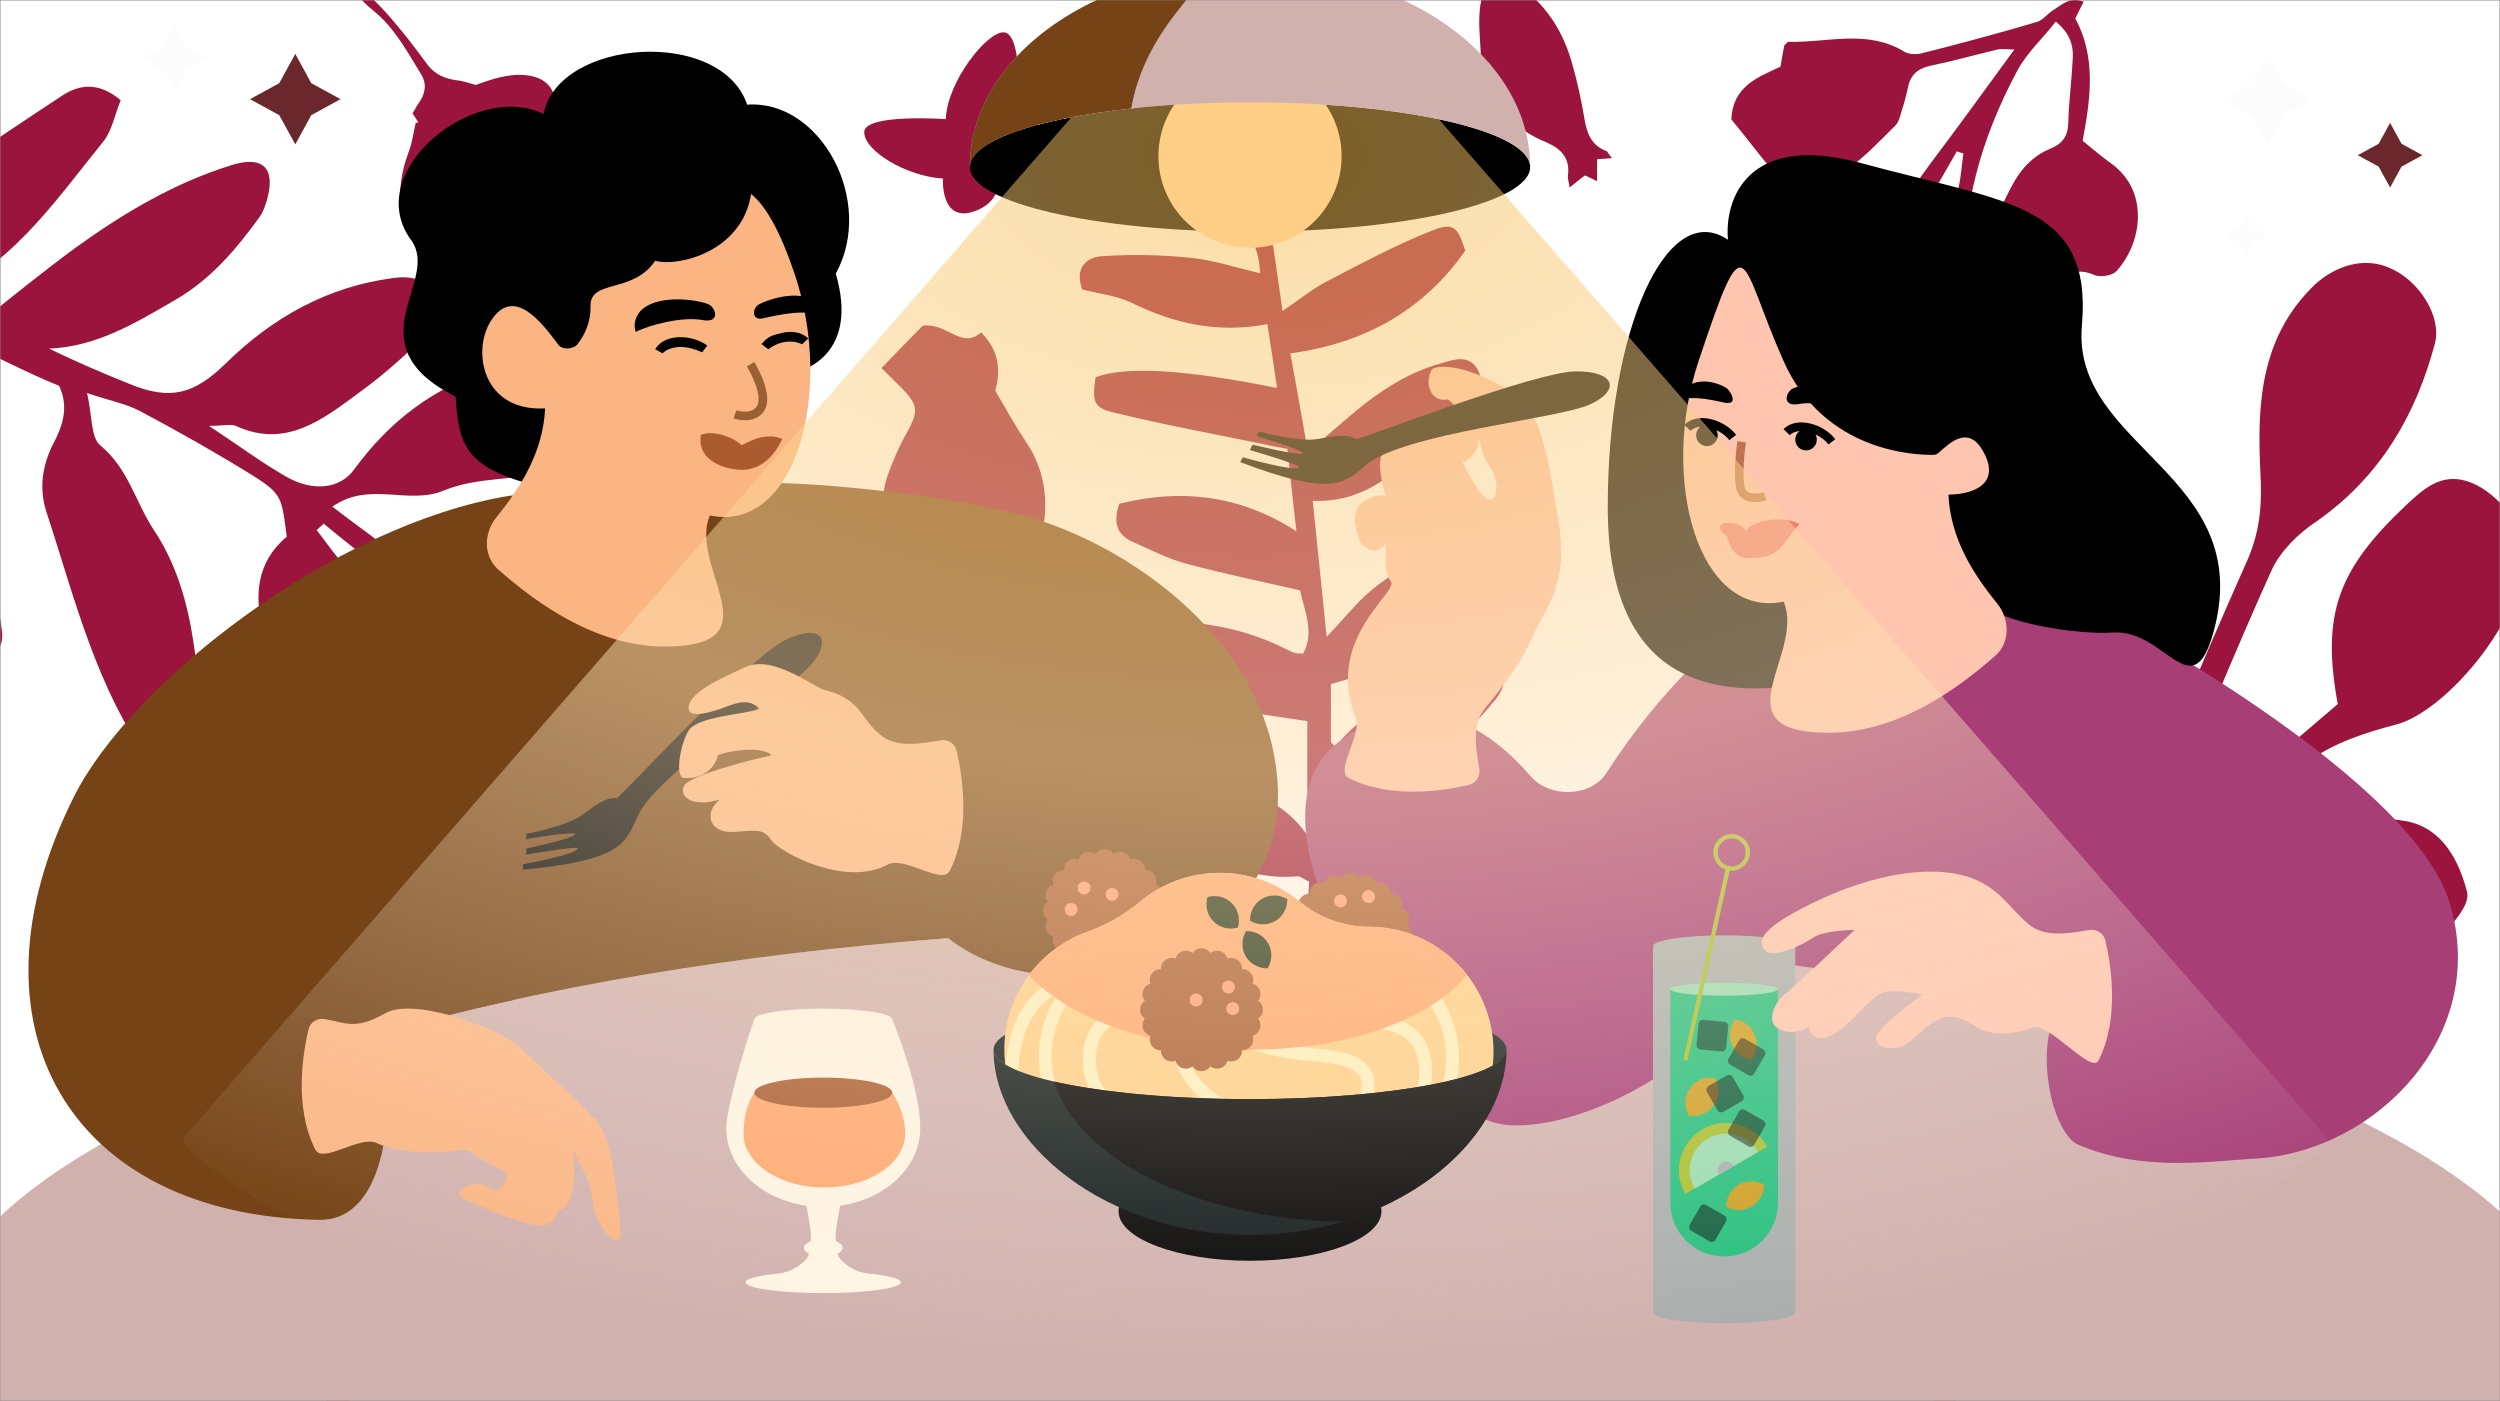 <svg width="1160" height="650" viewBox="0 0 1160 650" fill="none" xmlns="http://www.w3.org/2000/svg">
<rect x="0" y="0" width="1160" height="650" fill="#808080" stroke="none"/>
<g clip-path="url(#clip0_1_1203)">
<mask id="mask0_1_1203" style="mask-type:luminance" maskUnits="userSpaceOnUse" x="0" y="0" width="1160" height="650">
<path d="M1160 0H0V650H1160V0Z" fill="white"/>
</mask>
<g mask="url(#mask0_1_1203)">
<mask id="mask1_1_1203" style="mask-type:luminance" maskUnits="userSpaceOnUse" x="0" y="0" width="1160" height="650">
<path d="M1160 0H0V650H1160V0Z" fill="white"/>
</mask>
<g mask="url(#mask1_1_1203)">
<path d="M1160 0H0V650H1160V0Z" fill="white"/>
<path d="M1059.43 53.437L1052.02 67L1044.57 53.437L1031 46.016L1044.57 38.595L1052.02 25L1059.43 38.595L1073 46.016L1059.43 53.437Z" fill="#FCFCFC"/>
<path d="M637.517 65.531L628.519 82L619.483 65.531L603 56.519L619.483 47.508L628.519 31L637.517 47.508L654 56.519L637.517 65.531Z" fill="#FCFCFC"/>
<path d="M1114.3 77.312L1109.01 87L1103.7 77.312L1094 72.011L1103.7 66.711L1109.01 57L1114.3 66.711L1124 72.011L1114.3 77.312Z" fill="#6A282C"/>
<path fill-rule="evenodd" clip-rule="evenodd" d="M463.285 84.946C471.981 90.645 494.636 86.028 492.906 71.692C490.758 53.888 468.926 56.576 468.926 56.576C474.077 45.319 473.796 15.954 466.027 15.027C458.258 14.092 439.337 38.019 438.874 55.279C438.874 55.279 401 52.577 401 61.328C401 70.086 420.645 81.807 437.522 82.862C437.522 82.862 436.203 103.765 452.284 97.992C463.631 93.925 463.285 84.946 463.285 84.946Z" fill="#9B143D"/>
<path d="M144.426 53.437L137.016 67L129.574 53.437L116 46.016L129.574 38.595L137.016 25L144.426 38.595L158 46.016L144.426 53.437Z" fill="#6A282C"/>
<path d="M1045.54 112.542L1042.01 119L1038.46 112.542L1032 109.008L1038.46 105.474L1042.01 99L1045.54 105.474L1052 109.008L1045.54 112.542Z" fill="#FCFCFC"/>
<path d="M86.304 32.312L81.011 42L75.696 32.312L66 27.011L75.696 21.711L81.011 12L86.304 21.711L96 27.011L86.304 32.312Z" fill="#FCFCFC"/>
<path d="M1084.72 326.694C1056.52 350.893 1027.92 375.092 996.495 402.068C999.717 393.737 1001.33 388.183 1003.75 383.026C1020.26 343.355 1036.38 303.685 1054.1 264.411C1058.13 255.684 1066.59 247.353 1075.05 241.799C1104.45 221.171 1120.97 192.608 1129.83 159.285C1133.06 146.59 1122.18 129.929 1108.89 124.375C1097.61 119.218 1084.31 122.788 1074.24 131.912C1048.46 156.508 1047.25 188.244 1048.86 219.98C1049.67 235.055 1048.46 247.75 1042.02 261.634C1018.65 313.999 996.897 367.554 974.339 420.316C969.505 431.82 963.865 442.928 957.822 456.416C944.126 425.076 951.78 402.068 971.922 379.456C994.48 354.463 999.717 323.52 994.883 290.991C994.078 285.437 990.452 279.883 986.827 275.519C974.339 260.841 955.808 262.825 947.751 279.883C934.861 307.255 922.776 335.421 919.15 365.968C917.136 383.026 916.33 400.084 931.638 413.572C935.263 416.746 936.875 422.696 938.083 427.853C944.932 455.226 952.585 481.012 938.083 509.971C925.595 534.567 920.358 562.336 911.093 590.899C905.856 577.014 900.217 564.716 896.591 552.022C895.383 547.658 897.397 542.104 899.411 537.344C901.022 533.377 906.259 529.806 906.662 525.839C909.482 501.244 912.705 476.251 913.51 451.259C913.913 439.358 896.188 425.473 884.506 424.68C868.795 423.886 851.473 434.201 846.639 448.879C838.18 475.458 832.943 502.83 845.431 532.583C855.905 537.74 867.99 544.088 883.298 552.022C892.966 567.493 900.217 588.519 900.62 610.337C901.022 631.363 896.188 652.388 896.188 675C898.605 671.033 902.231 667.463 903.439 663.099C910.288 640.487 918.344 617.875 922.373 594.469C927.207 567.493 940.903 551.625 970.713 548.848C989.244 561.146 1011.4 563.923 1034.36 557.972C1042.42 555.989 1050.47 551.228 1056.52 545.674C1066.99 535.36 1064.98 522.269 1052.89 513.541C1030.33 496.88 1006.97 492.913 979.575 511.558C975.95 529.41 963.059 541.311 936.875 543.294C945.334 521.476 951.377 501.244 961.045 482.995C972.324 461.573 1006.16 455.226 1029.93 456.019C1063.77 457.606 1100.43 461.573 1129.43 436.978C1136.28 431.027 1146.35 420.316 1144.74 413.969C1141.11 399.687 1133.46 384.216 1116.54 381.042C1105.66 379.059 1093.58 379.455 1083.1 382.629C1068.6 386.993 1054.91 394.53 1041.21 402.068C1035.17 405.638 1027.51 411.589 1026.3 417.142C1023.48 433.804 1010.59 438.564 997.703 444.118C991.661 446.895 985.618 449.275 976.353 450.466C980.381 444.118 983.604 437.771 988.035 431.82C1010.59 400.084 1040.81 375.488 1071.83 352.876C1083.1 344.546 1098.01 339.785 1111.71 336.215C1135.07 330.264 1172.94 285.437 1170.92 255.287C1170.12 242.593 1157.63 227.121 1144.34 223.154C1132.25 219.584 1124.19 227.121 1116.14 234.659C1084.72 264.411 1077.06 285.04 1084.72 326.694Z" fill="#9B143D"/>
<path d="M803.36 55.438C803.993 39.863 815.722 35.878 826.163 30.903C826.668 27.371 827.38 23.895 827.93 21.022C828.768 20.383 829.245 19.432 829.921 19.397C847.99 19.91 866.394 13.396 883.731 24.066C885.848 25.279 889.379 25.359 891.775 24.705C909.638 20.202 927.348 15.443 944.959 10.226C947.823 9.482 949.985 6.393 952.652 4.733C956.625 2.343 960.148 -1.677 966.822 0.753C965.443 3.405 964.38 5.709 962.947 8.561C972.879 26.959 969.866 46.428 966.341 65.329C971.285 69.238 975.401 72.926 979.886 76.065C996.944 88.602 994.408 112.081 982.056 125.82C980.164 127.903 974.597 128.789 971.805 127.611C964.05 124.246 958.987 126.56 954.149 132.169C951.257 135.495 947.383 138.342 943.464 140.53C936.933 144.178 932.178 142.045 931.008 134.83C929.497 125.584 929.958 116.433 924.753 107.709C923.529 105.656 926.385 100.812 927.98 97.356C930.954 91.248 933.828 84.683 937.937 79.31C941.045 75.18 945.865 71.291 950.613 69.324C956.819 66.884 959.504 63.503 959.677 57.079C959.94 47.012 961.293 37.021 961.763 27.009C962.089 20.841 960.432 15.438 953.894 10.025C947.785 17.883 940.443 24.549 935.991 32.85C919.033 64.554 909.325 98.196 911.948 134.7C912.352 140.631 911.874 146.542 911.908 153.022C920.249 155.034 924.445 160.9 928.633 167.627C932.054 173.07 937.512 177.547 941.664 182.754C945.509 187.448 948.94 192.031 947.777 198.838C945.675 210.786 942.27 213.543 926.777 215.012C925.822 216.914 924.605 218.961 923.803 221.12C919.477 232.258 909.172 234.25 899.173 236.755C897.921 237.284 896.264 236.841 895.021 236.509C878.565 230.819 866.886 210.66 871.528 194.214C874.278 184.812 877.964 175.228 882.937 166.635C885.109 162.686 890.748 159.879 895.343 157.655C903.486 153.792 907.18 148.308 905.146 139.353C900.97 121.846 903.955 104.957 908.498 88.053C909.959 82.62 910.176 76.855 911.015 71.255C909.979 70.979 908.997 70.501 907.962 70.224C900.447 83.314 892.932 96.405 885.624 109.55C883.452 113.499 881.848 117.816 880.505 121.986C878.081 130.182 874.674 137.899 877.483 147.277C879.589 154.31 879.452 162.253 870.777 167.269C867.903 168.874 866.452 173.447 864.911 176.702C860.451 185.863 854.549 193.777 845.505 199.341C833.793 206.565 823.705 202.792 820.312 189.807C819.763 187.719 819.628 185.742 819.089 182.794C808.685 179.368 797.553 176.179 794.682 162.902C792.063 150.34 797.136 142.205 807.325 136.515C811.769 119.154 819.597 115.637 836.089 122.847C838.259 123.858 840.736 125.382 842.97 125.332C849.465 125.126 854.634 127.369 859.579 131.278C861.587 132.893 864.596 133.266 868.27 134.463C869.821 130.348 871.623 126.947 872.182 123.214C875.545 104.917 885.367 89.855 896.17 75.27C908.919 58.402 921.308 41.221 934.642 23C931.111 22.919 928.778 22.512 926.644 23.02C916.438 25.47 906.123 28.322 895.764 30.516C889.882 31.748 886.422 34.706 885.268 40.653C884.502 44.33 883.474 48.154 882.294 51.721C881.699 53.934 880.941 56.752 879.419 58.286C872.175 65.409 865.292 72.845 857.076 78.63C851.319 82.701 843.564 84.295 836.582 86.313C830.592 87.948 826.431 83.601 822.838 79.621C816.426 72.085 810.078 63.487 803.36 55.438Z" fill="#9B143D"/>
<path d="M617.542 317.428C617.542 327.123 617.542 335.711 617.542 344.298C618.103 345.129 618.945 345.683 619.507 346.514C638.876 322.968 666.386 314.381 693.335 304.686C700.914 312.442 698.107 319.921 692.774 326.015C674.527 347.345 655.719 367.844 624.84 370.614C617.261 371.445 615.015 376.708 614.734 383.356C614.454 394.991 614.734 406.348 614.734 418.814C623.156 409.672 630.735 400.531 639.157 392.498C653.473 378.37 672.281 371.999 690.809 366.182C699.791 363.412 705.687 369.783 702.318 378.647C699.511 386.403 695.019 393.606 689.966 400.254C673.966 421.861 653.473 438.204 627.086 446.238C623.156 447.346 619.226 449.285 614.454 450.947C613.331 463.412 611.927 475.324 610.804 487.512C611.646 487.789 612.489 488.066 613.331 488.343C626.805 476.155 639.718 462.858 654.315 451.778C669.193 440.697 686.036 432.941 703.441 428.232C712.424 432.941 712.424 438.204 708.494 444.853C687.721 482.249 659.649 510.781 615.857 521.03C613.05 521.584 610.524 522.415 607.436 523.246C602.944 539.867 602.102 557.595 590.873 572C590.873 569.23 590.312 566.183 590.873 563.413C594.242 544.022 598.172 524.354 601.26 504.964C603.506 491.944 600.979 490.005 587.786 485.573C568.135 478.925 548.205 471.722 529.116 463.135C521.817 459.811 515.641 453.44 509.466 447.9C504.413 443.19 502.167 437.373 505.816 428.509C544.836 419.645 572.346 444.576 604.348 465.905C605.471 445.13 606.594 426.847 607.436 409.118C604.067 407.456 602.944 406.348 601.821 406.625C579.083 408.564 559.995 398.038 540.906 388.897C533.046 385.295 526.589 378.924 520.414 372.553C515.361 367.567 512.834 360.919 518.168 352.054C530.519 350.946 542.871 354.824 555.222 358.425C558.872 359.534 561.96 361.473 565.609 362.581C581.329 367.013 596.488 372.83 606.594 387.512C606.594 370.337 606.594 353.162 606.594 334.603C593.119 332.664 580.206 330.725 567.574 328.508C550.45 325.461 536.976 315.212 523.221 306.071C520.414 304.132 518.729 297.483 519.852 294.159C520.975 291.112 526.87 288.342 530.8 288.342C553.538 287.511 575.434 290.558 595.926 300.807C597.611 301.638 599.295 302.47 600.979 303.024C601.821 303.301 602.664 303.024 604.629 303.301C609.962 293.605 605.471 284.187 603.225 273.938C585.259 269.782 567.574 266.181 550.17 261.472C541.748 259.256 533.888 255.101 525.747 251.5C518.729 248.453 516.203 243.189 519.291 233.771C547.082 226.846 574.311 229.062 601.541 246.514C599.856 232.386 598.734 220.752 597.33 208.286C593.119 207.455 589.47 206.901 586.101 206.07C563.363 201.361 540.344 197.206 517.887 191.666C507.501 189.45 506.658 186.956 508.343 175.045C522.098 169.782 550.17 171.444 592.558 180.031C591.154 170.336 589.751 161.195 588.066 150.391C565.048 154.823 544.555 150.114 524.905 140.419C517.887 137.095 509.746 136.264 502.167 134.325C498.518 124.352 503.851 119.089 512.273 118.812C525.747 117.981 539.222 118.258 552.696 119.643C563.083 120.751 573.188 124.075 584.698 126.845C584.136 116.319 581.61 109.671 572.908 103.854C552.415 90.557 533.607 75.599 526.589 50.391C524.905 44.02 523.221 37.925 531.362 31C536.414 34.047 543.152 36.263 547.643 40.972C559.433 53.438 570.662 66.18 581.329 79.754C584.978 84.186 586.663 90.557 587.786 96.374C590.593 111.61 592.558 127.122 595.084 144.297C602.944 139.034 608.839 134.048 615.857 130.446C631.858 122.136 647.859 113.549 664.702 106.901C674.527 103.023 676.492 105.516 679.861 116.319C660.491 144.02 633.262 159.256 598.734 163.965C601.541 179.2 604.067 193.605 606.874 209.671C613.05 204.408 618.664 199.699 623.998 194.99C637.472 183.355 651.789 173.106 669.193 168.397C674.808 166.735 681.545 164.519 685.475 171.167C689.124 177.538 685.475 182.524 680.983 186.956C672.562 195.544 664.14 204.131 655.158 212.164C642.525 223.522 629.051 233.217 609.12 232.386C611.366 253.993 613.331 273.938 615.577 295.544C620.349 290.281 624.279 286.126 628.209 281.694C642.806 265.627 661.895 257.04 682.668 252.331C686.879 251.5 691.931 253.716 696.423 254.547C695.581 259.256 695.861 264.796 693.335 268.397C678.457 291.943 658.807 309.395 629.893 314.104C626.244 314.658 622.594 316.043 617.542 317.428Z" fill="#9B143D"/>
<path d="M321.783 403.17C325.08 397.773 327.762 393.779 330.559 389.369C313.853 367.221 303.025 341.679 279.897 325.684C276.176 322.941 274.637 317.191 271.682 313.307C256.676 294.72 237.233 280.79 214.68 273.198C203.043 269.085 192.092 264.927 182.718 256.713C173.95 249.547 164.531 243.106 154.204 235.093C171.466 223.031 189.129 234.495 205.836 227.644C221.324 221.148 240.13 222.867 256.979 218.73C273.142 214.638 292.09 219.072 305.852 205.885C294.313 177.26 256.67 162.658 228.759 171.086C201.268 179.621 181.022 195.154 164.442 217.653C157.778 227.09 144.901 228.236 132.553 221.041C121.344 214.585 110.751 206.726 96.925 197.589C103.399 197.694 107.326 196.475 109.872 197.8C132.567 208.106 149.757 194.687 166.716 182.101C176.532 175.036 186.01 166.769 194.65 158.287C200.271 152.596 206.356 145.24 202.2 136.808C198.383 129.579 190.583 127.793 182.39 129.03C151.908 133.003 126.373 147.396 104.771 168.602C89.975 183.084 78.844 186.017 59.568 177.93C47.477 173.032 35.235 167.872 22.806 161.771C45.05 160.807 62.917 149.793 81.086 139.303C97.653 129.738 109.323 116.013 120.236 100.978C122.036 98.541 123.115 95.473 123.926 92.559C127.983 77.988 122.028 71.993 107.271 76.67C80.999 84.85 57.637 98.688 35.486 114.621C19.978 126.02 4.925 138.205 -10.395 150.544C-17.999 147.247 -25.184 144.059 -33.775 140.285C4.253 125.317 24.789 94.244 47.676 66.007C52.077 60.671 53.442 52.546 56.017 46.517C45.656 37.826 36.777 39.109 28.529 44.569C7.643 58.375 -13.243 72.18 -33.676 86.772C-41.772 92.495 -48.926 100.468 -54.975 108.502C-70.058 128.041 -74.787 129.723 -97.722 122.701C-100.803 121.685 -103.848 121.347 -107.045 120.747C-107.544 121.734 -108.043 122.721 -108.658 124.124C-100.716 128.623 -92.891 133.538 -84.38 138.407C-85.191 141.321 -85.468 143.926 -86.885 145.792C-97.415 160.257 -95.951 175.134 -89.501 190.626C-84.145 203.605 -79.324 216.892 -73.701 229.717C-62.419 256.045 -42.506 276.342 -25.916 298.907C-23.682 302.159 -18.741 304.547 -14.289 305.47C-4.548 307.533 2.328 302.165 0.845 292.191C-2.824 266.708 -7.178 241.272 -19.654 218.428C-29.709 199.777 -40.567 181.589 -51.424 163.401C-55.624 156.742 -61.01 151.117 -65.246 143.78C-30.911 147.715 -2.806 166.775 27.422 179.021C32.217 189.179 28.831 198.122 24.571 206.171C19.465 216.456 18.206 226.616 21.363 237.022C34.759 277.502 44.379 319.463 70.893 355.514C72.95 355.375 75.96 355.034 78.667 354.17C81.108 353.46 83.548 352.75 87.324 351.269C94.133 334.061 92.492 315.792 89.783 298.141C87.038 279.811 81.969 261.775 71.369 245.884C62.852 232.983 59.562 217.413 46.619 206.718C42.025 203.082 42.866 192.814 40.394 182.362C50.206 185.781 58.122 187.15 64.772 190.647C82.748 200.184 100.188 210.029 117.397 220.707C130.921 229.32 130.724 230.831 133.051 249.053C119.066 260.621 117.707 276.778 122.251 292.672C131.154 323.518 138.836 354.719 155.442 382.864C159.83 390.463 160.743 400.068 163.26 408.747C175.351 413.645 178.512 413.567 181.944 402.851C185.76 391.564 187.18 379.214 187.799 367.328C189.403 337.403 179.957 309.317 172.718 281.353C170.166 271.996 160.828 264.46 154.464 255.906C151.811 252.546 149.578 249.294 146.925 245.934C148.11 244.9 149.027 244.021 150.212 242.988C162.737 253.575 176.296 262.867 187.369 274.641C201.362 289.621 212.985 306.668 226.176 322.111C250.93 350.794 278.169 376.993 310.343 397.547C312.924 399.551 316.993 401.044 321.783 403.17Z" fill="#9B143D"/>
<path d="M151.623 670C162.213 659.818 162.645 646.879 163.726 634.576C164.374 626.091 161.781 617.182 162.213 608.697C163.293 590.03 165.238 571.576 167.183 552.909C168.912 536.576 173.018 521.091 180.798 506.455C197.655 500.515 213.647 493.091 227.046 481C235.258 473.364 239.364 462.97 241.309 452.152C243.038 443.242 244.118 434.121 245.631 425C247.144 416.939 244.118 411.636 234.394 407.606C219.482 418.424 203.922 429.667 188.578 441.121C176.476 450.242 173.45 463.606 171.722 477.394C170.857 485.03 172.37 492.879 171.505 500.303C170.641 507.515 168.048 514.515 165.887 521.727C163.726 529.152 161.564 536.364 158.971 544.636C157.891 542.939 156.81 541.879 156.378 540.394C153.136 524.909 149.678 509.424 147.301 493.727C146.437 488 147.95 481.848 148.598 475.909C150.975 457.667 148.598 440.909 134.551 427.121C126.555 419.273 118.342 411.212 111.427 402.303C104.944 394.03 99.757 384.697 93.922 375.788C89.168 368.152 88.951 368.152 77.93 370.061C76.417 377.061 74.04 384.485 73.608 392.121C72.311 419.909 75.985 446.212 98.46 466.788C107.969 475.485 117.046 484.394 129.148 489.697C131.957 490.97 134.983 493.303 136.063 495.848C143.627 512.606 148.166 530.424 149.678 548.879C149.678 549.515 149.03 549.939 147.949 552.061C141.682 542.727 136.28 533.818 130.228 525.121C125.906 519.182 122.016 512.394 116.397 508.152C102.782 497.97 88.735 488.212 74.04 479.515C62.802 472.939 50.268 468.061 38.166 462.758C32.763 460.424 27.144 461.485 23.47 465.939C20.012 470.182 18.5 475.061 21.957 480.576C30.818 493.515 38.598 506.879 47.458 519.606C55.67 531.273 66.908 539.97 80.091 546.545C88.303 550.576 96.515 552.061 105.16 549.091C130.877 540.182 147.949 552.909 153.784 581.333C154.001 581.97 154.217 582.818 154.217 583.455C154.649 606.576 158.107 629.909 150.975 652.606C148.814 658.333 147.085 664.273 151.623 670Z" fill="#9B143D"/>
<path d="M220.714 39.406C227.694 37.019 235.705 33.836 244.746 34.972C252.871 35.996 257.678 40.77 257.678 48.728C257.678 54.753 255.275 57.254 249.209 57.822C247.95 57.936 246.692 58.049 244.059 58.277C247.493 60.323 249.896 61.687 252.185 63.051C256.762 65.552 259.623 69.531 261.454 74.192C262.828 77.602 261.454 80.444 259.051 82.831C256.877 82.831 254.817 82.831 252.757 82.831C250.926 82.718 249.095 82.604 246.692 82.377C247.264 83.968 247.493 85.219 248.065 86.242C249.781 89.311 249.324 92.153 247.149 94.654C245.089 97.041 241.198 97.496 237.765 96.132C235.362 95.222 232.844 94.427 230.555 93.517C228.724 96.814 227.351 99.769 225.52 102.384C221.629 107.954 214.19 108.068 210.185 102.611C208.697 100.679 207.896 98.292 206.866 96.132C205.836 93.858 204.921 91.585 203.891 89.425C203.662 88.856 203.09 88.288 201.602 88.174C202.632 91.13 203.776 93.972 204.692 97.041C205.607 100.224 207.438 103.748 204.234 106.59C201.144 109.205 197.711 107.613 194.507 106.363C188.327 103.976 185.924 99.428 185.695 92.949C185.351 84.991 186.954 77.602 189.7 70.327C191.302 66.007 191.874 61.346 192.904 56.913C193.362 56.913 193.82 56.913 194.163 56.913C193.362 55.548 192.447 54.184 191.417 52.593C192.447 51.001 193.248 49.296 194.278 47.818C197.368 43.612 198.169 38.951 195.422 34.518C188.899 23.946 183.177 12.919 172.992 4.734C167.384 0.3 163.035 -5.611 158.229 -10.954C158 -11.295 158.114 -11.977 158 -13C163.035 -11.409 165.782 -7.43 169.101 -4.247C172.305 -1.064 175.624 2.006 178.714 5.416C181.918 8.94 184.894 12.578 187.869 16.215C191.531 20.763 194.964 25.537 198.512 30.198C201.831 34.518 206.408 36.45 211.673 37.246C214.305 37.36 216.937 38.383 220.714 39.406Z" fill="#9B143D"/>
<path d="M748 73.369C745.17 73.624 743.497 73.752 741.053 73.879C741.053 76.936 741.053 80.121 741.053 84.07C738.737 82.924 737.064 82.159 735.392 81.395C733.205 83.051 731.146 84.707 728.316 87C727.93 84.325 727.287 82.796 727.544 81.267C728.573 73.369 724.199 68.911 717.638 66.108C710.176 63.051 703.357 58.847 698.726 52.35C694.351 46.236 690.878 39.357 687.147 32.733C687.79 19.357 683.673 5.726 689.72 -7.268C691.392 -10.834 691.392 -13.892 689.463 -17.459C685.474 -24.72 682.901 -32.49 682.001 -40.898C681.1 -48.669 679.17 -56.312 678.141 -63.955C677.755 -66.885 678.27 -69.943 678.398 -73C678.784 -73 679.299 -73 679.685 -73C681.872 -61.917 683.673 -50.707 686.246 -39.752C688.047 -31.981 690.492 -24.338 693.322 -16.694C694.223 -14.274 696.41 -11.854 698.597 -10.58C714.679 -1.662 724.456 11.841 729.345 29.038C731.79 37.573 733.719 46.236 735.135 54.898C736.293 61.904 738.351 67.51 745.556 70.185C746.07 70.694 746.585 71.841 748 73.369Z" fill="#9B143D"/>
<path d="M470.155 457.575C468.755 447.684 466.693 437.83 465.956 427.903C463.631 398.69 461.307 369.477 459.485 340.135C458.584 325.259 459.008 310.311 458.86 295.24C458.8 288.241 460.874 283.118 466.26 277.815C485.009 259.617 492.088 228.92 476.271 205.351C471.206 197.756 466.663 189.621 461.799 181.3C464.422 171.854 463.573 162.495 455.237 154.261C445.915 162.335 439.543 149.546 428.153 151.139C423.108 156.219 416.406 163.077 409 170.79C411.985 173.796 415.452 177.083 418.828 180.528C426.041 188.108 426.056 191.071 421.147 200.029C417.706 206.044 414.908 212.432 412.43 219.008C404.049 241.138 414.708 265.5 432.77 277.292C448.747 287.869 451.746 302.069 452.334 318.24C452.738 329.872 452.319 341.446 451.65 353.086C450.776 373.681 454.378 393.93 455.993 414.288C457.165 428.689 462.624 441.579 465.985 455.145C466.265 456.152 467.367 457.216 467.988 458C468.74 457.806 469.493 457.611 470.155 457.575Z" fill="#9B143D"/>
</g>
<path d="M1160 562.232V650H0V564.445C83.454 486.185 312.152 430 581.202 430C847.711 430 1074.63 485.129 1160 562.232Z" fill="#D1B1AE"/>
<path d="M470 238.002C418.614 226.14 361.852 223.237 350.427 224.283L236.5 230.002C154.5 243.502 60.534 317.005 34.26 369.76C-18.934 476.101 32.168 563.955 148 566.002C180.596 566.578 183.507 511.178 177.58 479.098C251.603 458.141 341.193 442.85 439.961 435.302C490.5 475.002 593 444.26 593 369.76C593 298.76 521.385 249.865 470 238.002Z" fill="#754315"/>
<path d="M1136.5 418.499C1117.5 356.999 962.5 275 934 263C838.93 237.237 773.881 314.438 745.35 358.725C738.096 369.984 719.049 370.354 710.286 360.225C691.449 338.449 659.752 315.846 621.5 343.999C570.563 381.489 655.5 500.999 688.5 518.999C714.9 533.399 801 497.5 812.5 445C860.5 452 881.5 453.5 953 473.5C946.778 484.508 949.261 516.132 960.887 528.737C961.903 529.839 963.188 530.641 964.563 531.237C994.546 544.231 1027.99 538.446 1048 537.499C1103 533.499 1155.5 479.999 1136.5 418.499Z" fill="#A73E76"/>
<path d="M387.796 126.992C398.406 163.132 374.975 173.422 361.934 174.049C332.314 193.499 267.372 230.768 244.56 224.243C216.046 216.087 212.73 206.048 211.404 184.088C162.996 159.618 204.682 130.456 190.788 111.466C167.321 79.392 220.745 37.135 252.201 52.918C259.191 17.788 334.584 12.697 346.682 48.564C380.501 46.054 406.363 93.111 387.796 126.992Z" fill="black"/>
<path d="M368.887 127.647C387.072 182.13 369.133 247.393 329.374 239.172C319.127 263.422 360.935 300.001 308.469 300.001C276.599 300.001 248.697 279.791 231.077 264.15C224.182 258.029 224.475 247.245 230.275 240.081C241.116 226.691 251.998 210.19 252.929 189.501C223.912 191.001 218.962 163.07 227.633 149.132C238.166 132.203 251.319 149.573 259.071 159.949C261.024 162.563 266.262 162.112 268.179 159.472C270.987 155.606 274.148 150.149 274 142.001C273.772 129.385 293.531 136.501 304 121.001C315.031 124.001 344.5 116.501 348.5 90.016C355.103 95.276 361.938 106.825 368.887 127.647Z" fill="#FBB583"/>
<path d="M382 468C399.673 468 414 470.239 414 473C418 483 427 507.1 427 523.5C427 541.485 410.963 556.432 389.855 559.446C389.855 559.446 386.46 575.367 388.19 576.096C389.921 576.825 391 577.857 391 579C391 579.984 390.2 580.886 388.873 581.582C387.547 582.279 393.745 590.021 402.891 590.928C412.037 591.834 418 593.32 418 595C418 597.761 401.882 600 382 600C362.118 600 346 597.761 346 595C346 593.32 351.963 591.834 361.109 590.928C370.255 590.021 376.453 582.279 375.127 581.582C373.8 580.886 373 579.984 373 579C373 577.857 374.079 576.825 375.81 576.096C377.54 575.367 374.145 559.446 374.145 559.446C353.037 556.432 337 541.485 337 523.5C337 514.3 345.333 486 350 473C350 470.239 364.327 468 382 468Z" fill="#FFF4E2"/>
<path d="M382.5 551C403.211 551 420 539.807 420 526C420 518.054 416.789 511.316 414 507H350.031C347.479 510.743 345 516.941 345 526C345 539.807 361.789 551 382.5 551Z" fill="#FFA76D"/>
<path d="M382 514C399.673 514 414 510.866 414 507C414 503.134 399.673 500 382 500C364.327 500 350 503.134 350 507C350 510.866 364.327 514 382 514Z" fill="#AA5C30"/>
<path d="M244.161 389.333L244.206 386.924C244.206 386.924 262.573 383.461 269.893 378.299C276.327 373.766 280.71 369.846 286.224 370.294C293.292 364.15 347.381 305.539 363.869 297.274C380.357 289.008 386.648 295.925 376.473 308.259C366.298 320.592 304.58 358.361 295.738 378.972C290.222 391.735 287.337 399.347 242.596 403.54L242.72 401C242.72 401 268.557 396.286 268.06 393.596C268.044 392.379 244.155 396.534 244.155 396.534L244.229 393.736C244.229 393.736 267.09 388.708 266.895 387.104C266.701 385.5 244.161 389.333 244.161 389.333Z" fill="black"/>
<path d="M408.341 340.86C415.665 347.031 426.375 345.222 436.352 343.517C439.774 342.932 443.039 344.93 443.83 348.243C446.467 359.288 450.654 384.303 440.736 404.014C437.276 410.928 419.863 397.24 412.143 401.063C391.787 412.128 361.5 394.997 358 389.997C354.5 384.997 352.5 384.997 341 385.997C329.5 386.997 326 377.497 334 370.997C320 374.997 315 368.997 317.5 364.497C320 359.997 346 352.997 358 350.497C354.5 345.997 337.5 348.243 333 350.497C332 355.997 326.5 361.497 317.5 360.997C313 360.997 315.5 345.497 319.5 338.997C323.5 332.497 345 331.497 352.5 328.997C347 322.997 340 326.997 334 328.997C328 330.997 320 332.997 319.5 328.997C319 321.497 334 314.997 346 309.497C357.955 304.018 374.872 316.9 381.921 319.963C381.976 319.987 382.032 320.004 382.09 320.018C399.5 324.03 399.365 333.646 408.341 340.86Z" fill="#FBB583"/>
<path d="M863.648 75.701C810.098 61.076 800.091 93.306 801.781 111.25C773.384 91.952 746 152.892 746 235.161C746 317.429 795.696 322.508 830.179 318.445C864.662 314.382 896.958 238.303 920.5 279.5C925.558 288.352 962.921 294.682 980.5 293.5C1004.63 291.878 1017.12 328.924 1027 293.5C1047.5 220 960.929 207.877 966 151C971.071 94.123 930.586 93.983 863.648 75.701Z" fill="black"/>
<path d="M788.113 167.643C769.928 222.126 787.867 287.389 827.626 279.169C837.873 303.418 796.065 339.997 848.531 339.997C880.401 339.997 908.303 319.787 925.923 304.146C932.818 298.026 932.525 287.241 926.725 280.077C915.884 266.687 905.002 250.186 904.071 229.498C913.5 229.498 928.15 225.774 921 210.998C913.937 196.401 905.022 205.222 899.487 210.137C898.85 210.703 898.048 211.029 897.196 211.046C889.201 211.206 846.53 210.013 827.626 167.643C806.722 120.789 810.843 99.539 788.113 167.643Z" fill="#FFC5AE"/>
<path d="M800 434C781.775 434 767 436.239 767 439V609C767 611.761 781.775 614 800 614C818.225 614 833 611.761 833 609V439C833 436.239 818.225 434 800 434Z" fill="#A9AEAC"/>
<path d="M775 459H825V558C825 571.807 813.807 583 800 583C786.193 583 775 571.807 775 558V459Z" fill="#25BE7C"/>
<path d="M800 462C813.807 462 825 460.657 825 459C825 457.343 813.807 456 800 456C786.193 456 775 457.343 775 459C775 460.657 786.193 462 800 462Z" fill="#9ADBB1"/>
<path fill-rule="evenodd" clip-rule="evenodd" d="M812.635 491.839C806.972 490.997 802.626 486.114 802.626 480.216C802.626 477.496 803.551 474.992 805.102 473C810.766 473.841 815.111 478.725 815.111 484.623C815.111 487.343 814.187 489.847 812.635 491.839Z" fill="#CE9E21"/>
<path fill-rule="evenodd" clip-rule="evenodd" d="M818.568 549.73C818.564 553.787 816.457 557.733 812.69 559.907C808.924 562.082 804.453 561.934 800.938 559.909C800.941 555.851 803.048 551.906 806.815 549.731C810.582 547.556 815.052 547.704 818.568 549.73Z" fill="#CE9E21"/>
<path fill-rule="evenodd" clip-rule="evenodd" d="M785.672 517.776C792.162 517.776 797.423 512.515 797.423 506.025C797.423 503.902 796.86 501.91 795.875 500.192C795.186 500.066 794.476 500 793.751 500C787.261 500 782 505.261 782 511.751C782 513.874 782.563 515.865 783.548 517.584C784.237 517.71 784.947 517.776 785.672 517.776Z" fill="#CE9E21"/>
<path d="M782 492L802 402" stroke="#AABE2E" stroke-width="2" stroke-miterlimit="10" stroke-linejoin="round"/>
<path d="M803.5 403C807.642 403 811 399.642 811 395.5C811 391.358 807.642 388 803.5 388C799.358 388 796 391.358 796 395.5C796 399.642 799.358 403 803.5 403Z" stroke="#AABE2E" stroke-width="2" stroke-miterlimit="10" stroke-linejoin="round"/>
<path d="M820.053 532C817.135 526.947 812.33 523.26 806.694 521.75C801.058 520.239 795.053 521.03 790 523.947C784.947 526.865 781.26 531.67 779.75 537.306C778.239 542.942 779.03 548.947 781.947 554L801 543L820.053 532Z" fill="#AABE2E"/>
<path d="M815.722 534.5C813.468 530.595 809.755 527.746 805.4 526.579C801.045 525.412 796.405 526.023 792.5 528.278C788.595 530.532 785.746 534.245 784.579 538.6C783.412 542.955 784.023 547.595 786.278 551.5L801 543L815.722 534.5Z" fill="#9ADBB1"/>
<path d="M804.464 541C803.934 540.081 803.06 539.411 802.035 539.136C801.011 538.862 799.919 539.005 799 539.536C798.081 540.066 797.411 540.94 797.136 541.965C796.862 542.989 797.005 544.081 797.536 545L801 543L804.464 541Z" fill="#A9AEAC"/>
<path opacity="0.5" d="M801.237 498.996L792.732 503.906C791.775 504.458 791.448 505.681 792 506.638L796.91 515.143C797.463 516.099 798.686 516.427 799.642 515.875L808.147 510.965C809.104 510.412 809.431 509.189 808.879 508.233L803.969 499.728C803.417 498.771 802.193 498.443 801.237 498.996Z" fill="black"/>
<path opacity="0.5" d="M818.147 486.91L809.642 482C808.686 481.448 807.462 481.775 806.91 482.732L802 491.237C801.448 492.193 801.775 493.417 802.732 493.969L811.237 498.879C812.193 499.431 813.417 499.104 813.969 498.147L818.879 489.642C819.431 488.686 819.104 487.463 818.147 486.91Z" fill="black"/>
<path opacity="0.5" d="M818.147 519.91L809.642 515C808.686 514.448 807.462 514.775 806.91 515.732L802 524.237C801.448 525.193 801.775 526.417 802.732 526.969L811.237 531.879C812.193 532.431 813.417 532.104 813.969 531.147L818.879 522.642C819.431 521.686 819.104 520.463 818.147 519.91Z" fill="black"/>
<path opacity="0.5" d="M800.086 474.128L790.31 473.191C789.211 473.085 788.234 473.891 788.128 474.991L787.191 484.767C787.086 485.866 787.892 486.843 788.991 486.948L798.767 487.885C799.867 487.991 800.844 487.185 800.949 486.085L801.886 476.31C801.991 475.21 801.185 474.233 800.086 474.128Z" fill="black"/>
<path opacity="0.5" d="M793.237 575.996L784.732 571.086C783.775 570.534 783.448 569.311 784 568.354L788.91 559.849C789.463 558.893 790.686 558.565 791.642 559.117L800.147 564.027C801.104 564.58 801.431 565.803 800.879 566.759L795.969 575.264C795.417 576.221 794.193 576.549 793.237 575.996Z" fill="black"/>
<path d="M363 203.673C354.046 199.853 345.091 206.539 344.096 206.539C340.117 202.718 330.764 199.471 325.193 201.763C323.203 214.18 337.132 218 344.096 218C351.061 218 358.025 214.18 363 203.673Z" fill="#AA5C30"/>
<path d="M798.014 244.244C798.242 242.049 807.641 241.293 809.967 246.557C812.707 241.293 828.206 238.91 835 243.26C827 251 827.907 259 811.187 259C804.704 259 801.955 252.428 801.27 248.819C800.39 247.883 797.786 246.439 798.014 244.244Z" fill="#EF7E77"/>
<path d="M362.707 154.499C367.013 153.485 371.855 153.863 375 157.071L372.151 159.792C371.749 159.383 364.5 156 356.5 162.067L353.365 159.671C356.126 156.151 358.347 155.525 362.707 154.499Z" fill="black"/>
<path d="M315.2 156.442C310.775 156.563 306.197 158.165 304 162.067L307.466 163.968C307.746 163.47 313.573 157.873 325.787 163.479L328.187 160.365C324.597 157.67 319.68 156.32 315.2 156.442Z" fill="black"/>
<path d="M352.501 141.075C353.812 140.151 369.335 133.827 377.001 139.502C379.04 141.011 381.001 142.502 380.001 146.737C374.409 143.279 362.103 145.885 353.938 147.721C348.501 148.943 349.001 142.502 352.501 141.075Z" fill="black"/>
<path d="M328.41 141.075C323.691 139.096 306.166 136.457 298 143.502C295.49 145.667 293.5 150.002 295 154.002C301.363 150.725 316.71 146.762 326 148.502C334.704 150.132 331.975 142.169 328.41 141.075Z" fill="black"/>
<path d="M793.964 194.51C789.621 193.474 784.736 193.86 781.562 197.139L784.437 199.92C785.505 198.817 787.074 198.172 788.961 198.027C787.769 198.941 787 200.379 787 201.998C787 204.759 789.239 206.998 792 206.998C794.761 206.998 797 204.759 797 201.998C797 201.115 796.771 200.285 796.37 199.566C798.763 200.675 800.933 202.303 802.419 204.222L805.581 201.773C802.795 198.175 798.362 195.559 793.964 194.51Z" fill="black"/>
<path d="M838 208.998C835.239 208.998 833 206.759 833 203.998C833 202.379 833.769 200.941 834.961 200.027C833.074 200.172 831.505 200.817 830.437 201.92L827.562 199.139C830.736 195.86 835.621 195.474 839.964 196.51C844.362 197.559 848.795 200.175 851.581 203.773L848.419 206.222C846.933 204.303 844.763 202.675 842.37 201.566C842.771 202.285 843 203.115 843 203.998C843 206.759 840.761 208.998 838 208.998Z" fill="black"/>
<path d="M801.137 180.09C799.478 178.921 784.434 170.834 777 186.736C782.592 183.278 791.535 184.9 799.7 186.736C807.35 188.456 802.797 181.26 801.137 180.09Z" fill="black"/>
<path d="M832.397 180.028C838.566 177.44 853.541 178.931 862 194C855.637 190.723 844.097 185.715 834.807 187.455C826.102 189.085 828.832 181.122 832.397 180.028Z" fill="black"/>
<path d="M941.341 428.86C948.665 435.031 959.375 433.223 969.352 431.517C972.774 430.933 976.039 432.931 976.83 436.243C979.467 447.288 983.654 472.303 973.736 492.014C970.276 498.928 950.22 473.175 942.5 476.997C919.643 484.563 917 473.497 907.5 471.997C898 470.497 892 478.497 886 483.497C880 488.497 870 486.497 870.5 481.497C870.9 477.497 885 466.497 892 461.497C889.167 460.83 882 459.597 876 459.997C868.5 460.497 860.5 474.497 850.5 479.997C842.5 484.397 839.5 479.164 839 475.997C838.667 477.664 832.5 479.622 828 478.497C818 475.997 823 465.497 828 461.497C832 458.297 851.333 440.177 860.5 431.517C855.833 431.517 845.5 432.213 841.5 434.997C836.5 438.477 822.5 444.997 819 440.997C815.5 436.997 816 431.517 839 419.997C870.665 404.137 896.5 401.997 912 406.497C927.5 410.997 932.35 421.633 941.341 428.86Z" fill="#FFC5AE"/>
<path d="M178.659 470.191C164.819 478.053 160.625 474.553 150.648 472.848C147.226 472.263 143.961 474.261 143.17 477.573C140.533 488.619 136.346 513.634 146.264 533.344C149.724 540.258 167.137 526.571 174.857 530.393C185.281 535.488 203.908 535.279 213.788 533.64C216.046 533.265 218.721 534.516 220.534 535.912C225.435 539.687 235.256 543.406 235.256 544.998C235.256 547.043 232.901 554.93 226.424 550.84C219.947 546.751 210.82 552.593 213.47 554.93C216.12 557.266 236.434 565.738 246.149 568.074C255.865 570.411 257.925 565.153 259.398 561.356C265.286 561.064 267.641 548.503 265.874 532.729C266.758 537.403 273.529 544.706 275.001 557.559C276.473 570.411 288.838 582.096 287.955 570.703C287.072 559.311 284.422 530.1 278.239 522.223C272.057 514.346 252.921 497.092 240.556 485.328C232 477.573 192.5 462.328 178.659 470.191Z" fill="#FBB583"/>
<path fill-rule="evenodd" clip-rule="evenodd" d="M686.405 356.68C684.7 346.703 682.891 335.993 689.062 328.669C689.385 328.267 689.714 327.858 690.05 327.442C697.228 318.527 707.17 306.181 712.425 292.328C713.019 291.139 713.78 289.817 714.628 288.342C719.49 279.89 727.256 266.389 723.425 243.828C722.911 240.804 722.424 237.813 721.945 234.871C718.224 212.039 714.998 192.244 703.925 183.828C691.425 174.328 671.425 167.328 664.425 171.328C660.425 178.328 664.425 186.828 671.425 185.328C673.825 186.128 676.425 190.328 677.425 192.328C675.425 194.328 671.425 199.228 671.425 202.828C666.925 199.328 659.925 199.828 657.425 204.828C652.425 202.828 640.925 206.328 640.425 213.828C640.025 219.828 641.925 226.995 642.925 229.828C637.381 229.661 626.807 232.228 628.859 243.828C631.425 258.328 639.925 256.828 642.925 252.328C642.925 254.011 642.886 255.517 642.85 256.89C642.705 262.451 642.618 265.818 645.425 269.828C646.456 271.302 644.219 274.19 640.911 278.461C632.993 288.684 618.939 306.83 628.859 332.472C630.671 336.13 628.55 341.964 626.553 347.46C624.336 353.561 622.271 359.244 625.908 361.064C645.619 370.982 670.634 366.795 681.679 364.158C684.992 363.367 686.99 360.102 686.405 356.68ZM691.19 216.45C688.425 212.828 686.916 207.598 686.141 203.074C686.603 209.636 681.396 213.492 678.735 214.6C681.941 221.239 689.13 233.91 692.247 231.487C696.142 228.458 693.954 220.071 691.19 216.45Z" fill="#FFC5AE"/>
<path d="M583.091 202.35L584.192 200.206C584.192 200.206 602.21 205.174 611.054 203.758C618.826 202.517 624.487 200.924 629.242 203.751C638.292 201.343 712.646 172.495 731.09 172.324C749.533 172.153 752.14 181.132 737.577 187.733C723.015 194.334 650.976 201.109 633.969 215.73C623.402 224.765 617.463 230.333 575.438 214.421L576.667 212.195C576.667 212.195 601.943 219.324 602.681 216.69C603.201 215.59 579.919 208.814 579.919 208.814L581.216 206.334C581.216 206.334 603.958 211.874 604.489 210.347C605.021 208.821 583.091 202.35 583.091 202.35Z" fill="black"/>
<path d="M348.27 169C348.27 169 356.379 182.169 353.304 188.754C350.228 195.339 341 192.3 341 192.3" stroke="#996032" stroke-width="4" stroke-miterlimit="10" stroke-linejoin="round"/>
<path d="M808.16 205C808.16 205 806.233 216.618 807.347 225.246C808.46 233.875 819 230.24 819 230.24" stroke="#BE724D" stroke-width="4" stroke-miterlimit="10" stroke-linejoin="round"/>
<path d="M626.506 405H626.494C624.762 405 623.237 405.881 622.339 407.218C621.073 406.22 619.347 405.852 617.697 406.387L617.685 406.391C616.036 406.927 614.856 408.238 614.417 409.791C612.904 409.235 611.151 409.421 609.749 410.44L609.739 410.448C608.339 411.467 607.624 413.076 607.685 414.685C606.076 414.624 604.467 415.339 603.448 416.739L603.44 416.749C602.421 418.151 602.235 419.904 602.791 421.417C601.238 421.856 599.927 423.036 599.391 424.685L599.387 424.697C598.852 426.347 599.22 428.073 600.218 429.339C598.881 430.237 598 431.762 598 433.494V433.506C598 435.238 598.881 436.763 600.218 437.661C599.22 438.927 598.852 440.653 599.387 442.303L599.391 442.315C599.927 443.964 601.238 445.144 602.791 445.583C602.235 447.096 602.421 448.849 603.44 450.251L603.448 450.261C604.467 451.661 606.076 452.376 607.685 452.315C607.624 453.924 608.339 455.533 609.739 456.552L609.749 456.56C611.151 457.579 612.904 457.765 614.417 457.209C614.856 458.762 616.036 460.073 617.685 460.609L617.697 460.613C619.347 461.148 621.073 460.78 622.339 459.782C623.237 461.119 624.762 462 626.494 462H626.506C628.238 462 629.763 461.119 630.661 459.782C631.927 460.78 633.653 461.148 635.303 460.613L635.315 460.609C636.964 460.073 638.144 458.762 638.583 457.209C640.096 457.765 641.849 457.579 643.251 456.56L643.261 456.552C644.661 455.533 645.376 453.924 645.315 452.315C646.924 452.376 648.533 451.661 649.552 450.261L649.56 450.251C650.579 448.849 650.765 447.096 650.209 445.583C651.762 445.144 653.073 443.964 653.609 442.315L653.613 442.303C654.148 440.653 653.78 438.927 652.782 437.661C654.119 436.763 655 435.238 655 433.506V433.494C655 431.762 654.119 430.237 652.782 429.339C653.78 428.073 654.148 426.347 653.613 424.697L653.609 424.685C653.073 423.036 651.762 421.856 650.209 421.417C650.765 419.904 650.579 418.151 649.56 416.749L649.552 416.739C648.533 415.339 646.924 414.624 645.315 414.685C645.376 413.076 644.661 411.467 643.261 410.448L643.251 410.44C641.849 409.421 640.096 409.235 638.583 409.791C638.144 408.238 636.964 406.927 635.315 406.391L635.303 406.387C633.653 405.852 631.927 406.22 630.661 407.218C629.763 405.881 628.238 405 626.506 405Z" fill="#AA5C30"/>
<path d="M512.506 394H512.494C510.762 394 509.237 394.881 508.339 396.218C507.073 395.22 505.347 394.852 503.697 395.387L503.685 395.391C502.036 395.927 500.856 397.238 500.417 398.791C498.904 398.235 497.151 398.421 495.749 399.44L495.739 399.448C494.339 400.467 493.624 402.076 493.685 403.685C492.076 403.624 490.467 404.339 489.448 405.739L489.44 405.749C488.421 407.151 488.235 408.904 488.791 410.417C487.238 410.856 485.927 412.036 485.391 413.685L485.387 413.697C484.852 415.347 485.22 417.073 486.218 418.339C484.881 419.237 484 420.762 484 422.494V422.506C484 424.238 484.881 425.763 486.218 426.661C485.22 427.927 484.852 429.653 485.387 431.303L485.391 431.315C485.927 432.964 487.238 434.144 488.791 434.583C488.235 436.096 488.421 437.849 489.44 439.251L489.448 439.261C490.467 440.661 492.076 441.376 493.685 441.315C493.624 442.924 494.339 444.533 495.739 445.552L495.749 445.56C497.151 446.579 498.904 446.765 500.417 446.209C500.856 447.762 502.036 449.073 503.685 449.609L503.697 449.613C505.347 450.148 507.073 449.78 508.339 448.782C509.237 450.119 510.762 451 512.494 451H512.506C514.238 451 515.763 450.119 516.661 448.782C517.927 449.78 519.653 450.148 521.303 449.613L521.315 449.609C522.964 449.073 524.144 447.762 524.583 446.209C526.096 446.765 527.849 446.579 529.251 445.56L529.261 445.552C530.661 444.533 531.376 442.924 531.315 441.315C532.924 441.376 534.533 440.661 535.552 439.261L535.56 439.251C536.579 437.849 536.765 436.096 536.209 434.583C537.762 434.144 539.073 432.964 539.609 431.315L539.613 431.303C540.148 429.653 539.78 427.927 538.782 426.661C540.119 425.763 541 424.238 541 422.506V422.494C541 420.762 540.119 419.237 538.782 418.339C539.78 417.073 540.148 415.347 539.613 413.697L539.609 413.685C539.073 412.036 537.762 410.856 536.209 410.417C536.765 408.904 536.579 407.151 535.56 405.749L535.552 405.739C534.533 404.339 532.924 403.624 531.315 403.685C531.376 402.076 530.661 400.467 529.261 399.448L529.251 399.44C527.849 398.421 526.096 398.235 524.583 398.791C524.144 397.238 522.964 395.927 521.315 395.391L521.303 395.387C519.653 394.852 517.927 395.22 516.661 396.218C515.763 394.881 514.238 394 512.506 394Z" fill="#AA5C30"/>
<path d="M580 510C645.722 510 699 499.703 699 487C699 474.297 645.722 464 580 464C514.278 464 461 474.297 461 487C461 499.703 514.278 510 580 510Z" fill="#0C1616"/>
<path d="M580 585C613.689 585 641 574.703 641 562C641 549.297 613.689 539 580 539C546.311 539 519 549.297 519 562C519 574.703 546.311 585 580 585Z" fill="black"/>
<path d="M571.158 520.774C576.037 520.344 580.742 519.31 585.199 517.747C595.329 534.67 613.842 546 635 546C667.033 546 693 520.033 693 488C693 455.967 667.033 430 635 430C623.611 430 611.887 425.751 603.144 418.453C593.082 410.054 580.131 405 566 405C551.847 405 538.878 410.069 528.809 418.491C521.658 424.474 513.312 429.22 504.529 432.349C482.074 440.35 466 461.798 466 487C466 519.033 491.967 545 524 545C543.432 545 560.633 535.443 571.158 520.774Z" fill="#FFCF87"/>
<path d="M659.5 510C662.167 501.833 664.2 483.9 651 477.5C634.5 469.5 600.5 471 589.5 458C578.5 445 557.5 422.685 535 434.685M632.5 511C635.167 506.667 637.7 496.9 626.5 492.5C612.5 487 582.5 492 571.5 475C560.5 458 546 436.998 519.5 443.498M499.665 455.5C489.165 455.667 468.7 465 469.5 503M573 515.5C572.5 514.5 552.5 510 547 487.5C540.835 462.281 509 466 506 486C503.6 502 511 509.333 515 511M625.709 539C652.379 539 674 517.453 674 490.872C674 464.292 652.379 442.745 625.709 442.745C616.223 442.745 606.46 439.206 599.163 433.144C590.789 426.186 580.015 422 568.26 422C557.359 422 547.302 425.6 539.22 431.671C531.777 437.262 523.409 442.011 514.806 445.567C497.308 452.798 485 469.988 485 490.043C485 516.623 506.62 538.17 533.291 538.17" stroke="#FFF0BD" stroke-width="6" stroke-miterlimit="10" stroke-linejoin="round"/>
<g style="mix-blend-mode:multiply">
<path d="M603.144 418.453C593.082 410.054 580.131 405 566 405C551.847 405 538.878 410.069 528.809 418.491C521.658 424.474 513.314 429.219 504.531 432.348C493.658 436.222 484.281 443.249 477.5 452.328C487 463.885 520.9 487 580.5 487C640.1 487 672.157 463.885 680.736 452.328C670.121 438.737 653.581 430 635 430C623.611 430 611.887 425.751 603.144 418.453Z" fill="#FFA76D"/>
</g>
<path d="M580 510C645.722 510 699 499.703 699 487C699 530.968 645.722 573 580 573C514.278 573 461 530.968 461 487C461 499.703 514.278 510 580 510Z" fill="#0C1616"/>
<path d="M580 510C645.722 510 699 499.703 699 487C699 520.961 667.215 553.766 622.46 566.941C555.239 565.495 500.089 537.849 489.024 501.827C510.853 506.825 543.508 510 580 510Z" fill="black"/>
<path d="M557.506 440H557.494C555.762 440 554.237 440.881 553.339 442.218C552.073 441.22 550.347 440.852 548.697 441.387L548.685 441.391C547.036 441.927 545.856 443.238 545.417 444.791C543.904 444.235 542.151 444.421 540.749 445.44L540.739 445.448C539.339 446.467 538.624 448.076 538.685 449.685C537.076 449.624 535.467 450.339 534.448 451.739L534.44 451.749C533.421 453.151 533.235 454.904 533.791 456.417C532.238 456.856 530.927 458.036 530.391 459.685L530.387 459.697C529.852 461.347 530.22 463.073 531.218 464.339C529.881 465.237 529 466.762 529 468.494V468.506C529 470.238 529.881 471.763 531.218 472.661C530.22 473.927 529.852 475.653 530.387 477.303L530.391 477.315C530.927 478.964 532.238 480.144 533.791 480.583C533.235 482.096 533.421 483.849 534.44 485.251L534.448 485.261C535.467 486.661 537.076 487.376 538.685 487.315C538.624 488.924 539.339 490.533 540.739 491.552L540.749 491.56C542.151 492.579 543.904 492.765 545.417 492.209C545.856 493.762 547.036 495.073 548.685 495.609L548.697 495.613C550.347 496.148 552.073 495.78 553.339 494.782C554.237 496.119 555.762 497 557.494 497H557.506C559.238 497 560.763 496.119 561.661 494.782C562.927 495.78 564.653 496.148 566.303 495.613L566.315 495.609C567.964 495.073 569.144 493.762 569.583 492.209C571.096 492.765 572.849 492.579 574.251 491.56L574.261 491.552C575.661 490.533 576.376 488.924 576.315 487.315C577.924 487.376 579.533 486.661 580.552 485.261L580.56 485.251C581.579 483.849 581.765 482.096 581.209 480.583C582.762 480.144 584.073 478.964 584.609 477.315L584.613 477.303C585.148 475.653 584.78 473.927 583.782 472.661C585.119 471.763 586 470.238 586 468.506V468.494C586 466.762 585.119 465.237 583.782 464.339C584.78 463.073 585.148 461.347 584.613 459.697L584.609 459.685C584.073 458.036 582.762 456.856 581.209 456.417C581.765 454.904 581.579 453.151 580.56 451.749L580.552 451.739C579.533 450.339 577.924 449.624 576.315 449.685C576.376 448.076 575.661 446.467 574.261 445.448L574.251 445.44C572.849 444.421 571.096 444.235 569.583 444.791C569.144 443.238 567.964 441.927 566.315 441.391L566.303 441.387C564.653 440.852 562.927 441.22 561.661 442.218C560.763 440.881 559.238 440 557.506 440Z" fill="#AA5C30"/>
<path d="M574.385 430.384C575.51 426.436 574.578 422.092 571.556 419.07C568.535 416.049 564.19 415.117 560.243 416.242C559.118 420.19 560.049 424.534 563.071 427.556C566.093 430.577 570.437 431.509 574.385 430.384Z" fill="#233317"/>
<path d="M580 427.194C583.522 429.302 587.96 429.526 591.66 427.39C595.361 425.253 597.385 421.298 597.321 417.194C593.798 415.086 589.361 414.861 585.66 416.998C581.96 419.134 579.935 423.089 580 427.194Z" fill="#233317"/>
<path d="M588.196 449.322C590.304 445.8 590.529 441.362 588.392 437.662C586.256 433.961 582.301 431.937 578.196 432.002C576.088 435.524 575.864 439.961 578 443.662C580.137 447.362 584.092 449.387 588.196 449.322Z" fill="#233317"/>
<path d="M516 418C517.657 418 519 416.657 519 415C519 413.343 517.657 412 516 412C514.343 412 513 413.343 513 415C513 416.657 514.343 418 516 418Z" fill="#FF9E76"/>
<path d="M497 425C498.657 425 500 423.657 500 422C500 420.343 498.657 419 497 419C495.343 419 494 420.343 494 422C494 423.657 495.343 425 497 425Z" fill="#FF9E76"/>
<path d="M503 415C504.657 415 506 413.657 506 412C506 410.343 504.657 409 503 409C501.343 409 500 410.343 500 412C500 413.657 501.343 415 503 415Z" fill="#FF9E76"/>
<path d="M570 461C571.657 461 573 459.657 573 458C573 456.343 571.657 455 570 455C568.343 455 567 456.343 567 458C567 459.657 568.343 461 570 461Z" fill="#FF9E76"/>
<path d="M572 471C573.657 471 575 469.657 575 468C575 466.343 573.657 465 572 465C570.343 465 569 466.343 569 468C569 469.657 570.343 471 572 471Z" fill="#FF9E76"/>
<path d="M622 421C623.657 421 625 419.657 625 418C625 416.343 623.657 415 622 415C620.343 415 619 416.343 619 418C619 419.657 620.343 421 622 421Z" fill="#FF9E76"/>
<path d="M635 419C636.657 419 638 417.657 638 416C638 414.343 636.657 413 635 413C633.343 413 632 414.343 632 416C632 417.657 633.343 419 635 419Z" fill="#FF9E76"/>
<path d="M555 467C556.657 467 558 465.657 558 464C558 462.343 556.657 461 555 461C553.343 461 552 462.343 552 464C552 465.657 553.343 467 555 467Z" fill="#FF9E76"/>
<path d="M580 107.5C651.797 107.5 710 94.069 710 77.5C710 60.931 651.797 47.5 580 47.5C508.203 47.5 450 60.931 450 77.5C450 94.069 508.203 107.5 580 107.5Z" fill="black"/>
<g style="mix-blend-mode:hard-light" opacity="0.5">
<path d="M516.202 32.5H647.702L1078.56 526.54C1079.81 527.972 1079.89 530.02 1078.59 531.403C1063.35 547.584 959.796 640 582.452 640C205.084 640 101.54 547.572 86.311 531.4C85.01 530.018 85.097 527.972 86.343 526.54L516.202 32.5Z" fill="url(#paint0_radial_1_1203)"/>
</g>
<path d="M580 115C603.472 115 622.5 95.972 622.5 72.5C622.5 49.028 603.472 30 580 30C556.528 30 537.5 49.028 537.5 72.5C537.5 95.972 556.528 115 580 115Z" fill="#FFCF87"/>
<path d="M450 77.5C450 26.414 508.203 -15 580 -15C651.797 -15 710 26.414 710 77.5C710 60.931 651.797 47.5 580 47.5C508.203 47.5 450 60.931 450 77.5Z" fill="#D1B1AE"/>
<path d="M521.146 -5C478.925 10.28 450 41.486 450 77.5C450 65.478 480.643 55.108 524.888 50.321C528.912 26.718 542.595 9.729 549.577 1.06C552.102 -2.074 553.75 -4.121 553.75 -5H521.146Z" fill="#754315"/>
</g>
</g>
<defs>
<radialGradient id="paint0_radial_1_1203" cx="0" cy="0" r="1" gradientUnits="userSpaceOnUse" gradientTransform="translate(582.452 73) rotate(90) scale(561 979.326)">
<stop stop-color="#F7BD4E"/>
<stop offset="0.505" stop-color="#FDE0B3"/>
<stop offset="1" stop-color="white" stop-opacity="0"/>
</radialGradient>
<clipPath id="clip0_1_1203">
<rect width="1160" height="650" fill="white"/>
</clipPath>
</defs>
</svg>
